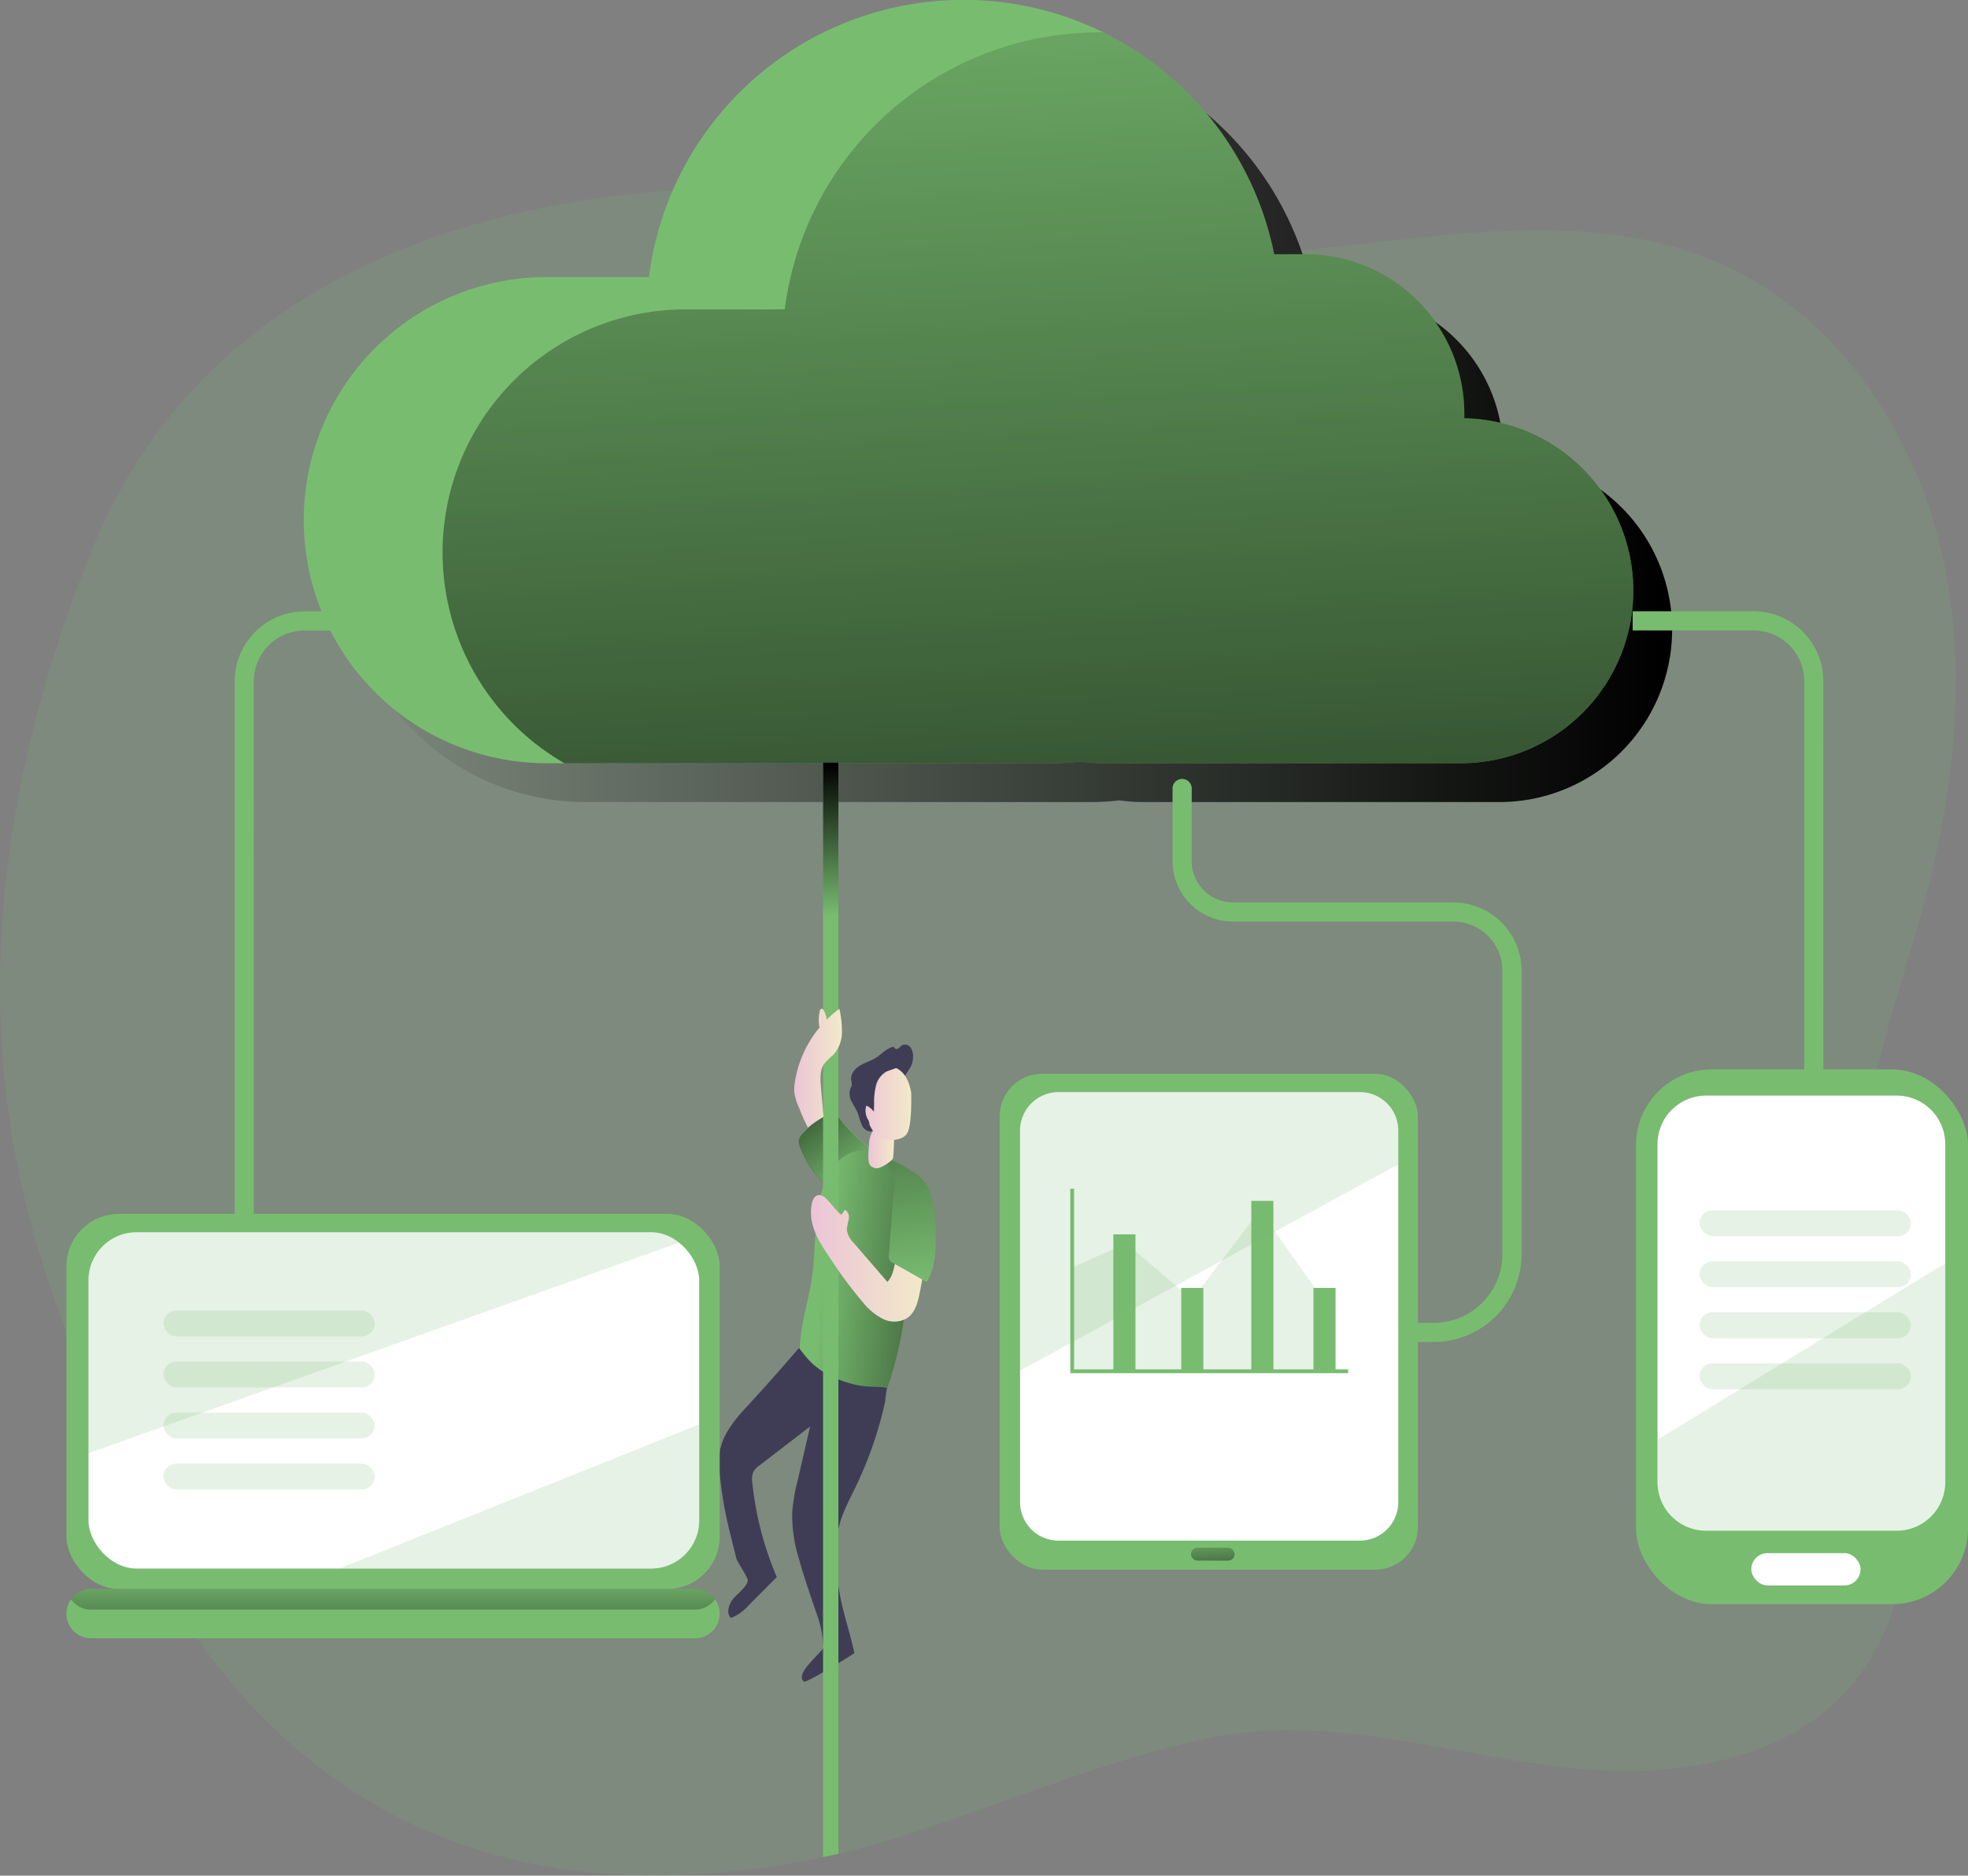 <svg id="Layer_1" data-name="Layer 1" xmlns="http://www.w3.org/2000/svg" xmlns:xlink="http://www.w3.org/1999/xlink" width="504.59" height="480.9" viewBox="0 0 504.59 480.9">
  <rect x="0" y="0" width="504.59" height="480.9" fill="#808080" stroke="none"/>
  <defs>
    <linearGradient id="linear-gradient" x1="254.01" y1="304.13" x2="226.78" y2="268.19" gradientUnits="userSpaceOnUse">
      <stop offset="0" stop-opacity="0"/>
      <stop offset="0.99"/>
    </linearGradient>
    <linearGradient id="linear-gradient-2" x1="243.75" y1="329.23" x2="305.38" y2="335.59" xlink:href="#linear-gradient"/>
    <linearGradient id="linear-gradient-3" x1="121.74" y1="108.66" x2="461.85" y2="108.66" xlink:href="#linear-gradient"/>
    <linearGradient id="linear-gradient-4" x1="288.59" y1="-46.13" x2="314.02" y2="415.99" xlink:href="#linear-gradient"/>
    <linearGradient id="linear-gradient-5" x1="133.9" y1="403.66" x2="133.9" y2="440.51" gradientUnits="userSpaceOnUse">
      <stop offset="0" stop-opacity="0"/>
      <stop offset="0.41" stop-opacity="0.41"/>
      <stop offset="0.99"/>
    </linearGradient>
    <linearGradient id="linear-gradient-6" x1="310.64" y1="392.64" x2="311.75" y2="413.1" xlink:href="#linear-gradient-5"/>
    <linearGradient id="linear-gradient-7" x1="209.45" y1="234.78" x2="208.09" y2="196" xlink:href="#linear-gradient"/>
    <linearGradient id="linear-gradient-8" x1="241.07" y1="323.5" x2="270.67" y2="323.5" gradientUnits="userSpaceOnUse">
      <stop offset="0" stop-color="#ecc4d7"/>
      <stop offset="0.42" stop-color="#efd4d1"/>
      <stop offset="1" stop-color="#f2eac9"/>
    </linearGradient>
    <linearGradient id="linear-gradient-9" x1="268.52" y1="330.49" x2="253.32" y2="213.3" xlink:href="#linear-gradient"/>
    <linearGradient id="linear-gradient-10" x1="236.72" y1="274.73" x2="248.97" y2="274.73" xlink:href="#linear-gradient-8"/>
    <linearGradient id="linear-gradient-11" x1="255.75" y1="294.68" x2="262.36" y2="294.68" xlink:href="#linear-gradient-8"/>
    <linearGradient id="linear-gradient-12" x1="254.41" y1="283.76" x2="266.78" y2="283.76" xlink:href="#linear-gradient-8"/>
  </defs>
  <title>Data Center</title>
  <g>
    <path d="M56.51,142.24c-49.12,122.23-6.28,194-2.17,212.61,6.22,28.25,45.75,154.83,193.74,121.32,30.59-6.93,76.47-29.23,107.76-31.41,26.43-1.85,52.42,6.33,78.75,9.27s56.17-.89,73.3-21.09c15.05-17.76,16.24-43.44,12.86-66.48s-10.56-45.77-9.51-69c1-21.16,8.69-41.33,14.36-61.74,8.46-30.45,12.41-62.88,5.28-93.66s-26.57-59.75-55.27-73C420,43.4,351,82.11,294.41,58.55,263.41,45.65,102.67,27.35,56.51,142.24Z" transform="translate(-33.12 -0.87)" fill="#78bc70" opacity="0.18" style="isolation: isolate"/>
    <path d="M267.22,271.7a3.85,3.85,0,0,0-.66-2.3,1.75,1.75,0,0,0-2.16-.54c-.39.23-.65.66-1.06.87s-1.09-.08-.95-.52c-1.87.29-3.18,1.92-4.78,2.92-1.27.78-2.75,1.18-4,1.94s-2.42,2.11-2.26,3.59a5.34,5.34,0,0,1,.16,1.42,4.83,4.83,0,0,1-.38.95,4.27,4.27,0,0,0,.37,3.32c.5,1,1.19,2,1.6,3a23.68,23.68,0,0,0,1.1,3.2c.56,1,1.79,1.74,2.81,1.25-.85-1.3-.32-3,.29-4.47,1-2.3,2.15-4.68,4.28-6a8.15,8.15,0,0,0,2.32-1.62,19.57,19.57,0,0,0,1.16-1.92C266.17,275.11,267.26,273.94,267.22,271.7Z" transform="translate(-33.12 -0.87)" fill="#3f3d56"/>
    <path d="M248.05,287.13a3.63,3.63,0,0,0-1-1c-1.23-.71-2.74.22-3.82,1.14a52.16,52.16,0,0,0-4.22,4.06A3.59,3.59,0,0,0,238,293a3.4,3.4,0,0,0,.29,1.8,25.47,25.47,0,0,0,7.06,10.24,3.28,3.28,0,0,0,1.75.94,3.4,3.4,0,0,0,1.84-.54l7.83-4c1.42-.73,3.11-1.83,2.49-3.7-.41-1.21-1.7-1.62-2.67-2.31A41.64,41.64,0,0,1,248.05,287.13Z" transform="translate(-33.12 -0.87)" fill="#78bc70"/>
    <path d="M248.05,287.22a3.6,3.6,0,0,0-1-1c-1.23-.71-2.74.21-3.82,1.13A52.16,52.16,0,0,0,239,291.4a3.63,3.63,0,0,0-1.05,1.7,3.45,3.45,0,0,0,.29,1.81,25.51,25.51,0,0,0,7.06,10.23,3.3,3.3,0,0,0,1.75.95,3.5,3.5,0,0,0,1.84-.55l7.83-4c1.42-.73,3.11-1.83,2.49-3.7-.41-1.2-1.7-1.61-2.67-2.31A41.39,41.39,0,0,1,248.05,287.22Z" transform="translate(-33.12 -0.87)" fill="url(#linear-gradient)"/>
    <path d="M266.61,306.11c.95,3.95.66,8.07.36,12.12-.89,12.3-1.81,24.74-5.66,36.45-1,3.11-2.38,6.32-5,8.22-4.33,3.09-10.84,1.39-14.27-2.67s-4.27-9.76-3.82-15.06,2-10.43,2.93-15.67c1.49-8.82,0-22.68,6.07-30C253.7,291.62,264.61,297.71,266.61,306.11Z" transform="translate(-33.12 -0.87)" fill="#78bc70"/>
    <path d="M266.61,306.11c.95,3.95.66,8.07.36,12.12-.89,12.3-1.81,24.74-5.66,36.45-1,3.11-2.38,6.32-5,8.22-4.33,3.09-10.84,1.39-14.27-2.67s-4.27-9.76-3.82-15.06,2-10.43,2.93-15.67c1.49-8.82,0-22.68,6.07-30C253.7,291.62,264.61,297.71,266.61,306.11Z" transform="translate(-33.12 -0.87)" fill="url(#linear-gradient-2)"/>
    <path d="M260.55,356.72a35.06,35.06,0,0,0-.48,3.5,99.15,99.15,0,0,1-7.49,21.7c-1.55,3.24-3.3,6.43-4.24,9.9-1.31,4.79-1,9.88-.37,14.81.87,6.79,2.77,11.39,4.22,18.08-1.18.82-11.41,7.15-12.85,7.33-2.9-1.94,5-7.84,4.91-8.85-.42-5.18-1-6.47-2.55-10.93-1.3-3.85-2.62-7.7-3.7-11.61a38.38,38.38,0,0,1-1.77-11.91,46,46,0,0,1,1.39-8.22l3.21-13.92-13,10a5.18,5.18,0,0,0-1.51,1.55,5,5,0,0,0-.3,2.91,82.91,82.91,0,0,0,6.27,24.14L225,412.52a11.46,11.46,0,0,1-4.47,3.17c-1.2-1.16-.63-3.21.32-4.58s3.88-3.39,4-5.05c.06-.73-2.72-4.83-2.9-5.53-2.1-8.44-3.35-12.77-4.26-21.42a22.66,22.66,0,0,1,0-6.21c.85-4.71,4.23-8.51,7.48-12,4.9-5.33,8.63-9.6,12.8-14.43,2,2.45,4.58,6.88,14.1,9.33C255.85,356.73,258.28,356.2,260.55,356.72Z" transform="translate(-33.12 -0.87)" fill="#3f3d56"/>
    <path d="M461.85,162.27a44.25,44.25,0,0,1-44.23,44.23H326.14a40.53,40.53,0,0,1-6-.43,59.6,59.6,0,0,1-7.23.43H184.07a62.33,62.33,0,1,1,0-124.65h25.38A81.3,81.3,0,0,1,369.78,76h7.88a40.85,40.85,0,0,1,40.86,40.84c0,.41,0,.82,0,1.21A44.21,44.21,0,0,1,461.85,162.27Z" transform="translate(-33.12 -0.87)" fill="url(#linear-gradient-3)"/>
    <path d="M451.9,152.32a44.25,44.25,0,0,1-44.23,44.23H316.2a40.67,40.67,0,0,1-6-.43,59.56,59.56,0,0,1-7.22.43H174.12a62.33,62.33,0,1,1,0-124.65H199.5a81.29,81.29,0,0,1,160.33-5.85h7.88a40.85,40.85,0,0,1,40.86,40.83c0,.42,0,.83,0,1.22A44.22,44.22,0,0,1,451.9,152.32Z" transform="translate(-33.12 -0.87)" fill="#78bc70"/>
    <path d="M451.9,152.32a44.25,44.25,0,0,1-44.23,44.23H316.2a40.67,40.67,0,0,1-6-.43,59.56,59.56,0,0,1-7.22.43H177.85A62.33,62.33,0,0,1,208.94,80.19h25.39A81.31,81.31,0,0,1,315,9.16h1a81.39,81.39,0,0,1,43.86,56.88h7.88a40.85,40.85,0,0,1,40.86,40.83c0,.42,0,.83,0,1.22A44.22,44.22,0,0,1,451.9,152.32Z" transform="translate(-33.12 -0.87)" fill="url(#linear-gradient-4)"/>
    <path d="M98.21,365.7H93.3V175.5a17.91,17.91,0,0,1,17.89-17.88h31v4.91h-31a13,13,0,0,0-13,13Z" transform="translate(-33.12 -0.87)" fill="#78bc70"/>
    <path d="M500.63,365.7h-4.9V175.5a13,13,0,0,0-13-13h-31v-4.91h31a17.9,17.9,0,0,1,17.88,17.88Z" transform="translate(-33.12 -0.87)" fill="#78bc70"/>
    <rect x="419.46" y="274.18" width="85.13" height="137.09" rx="19.41" fill="#78bc70"/>
    <path d="M531.88,294.24v86.62a12.46,12.46,0,0,1-12.46,12.46H470.57a12.46,12.46,0,0,1-12.47-12.46V294.24a12.48,12.48,0,0,1,12.47-12.48h48.85A12.47,12.47,0,0,1,531.88,294.24Z" transform="translate(-33.12 -0.87)" fill="#fff"/>
    <rect x="449.03" y="398.19" width="28.01" height="8.29" rx="4.15" fill="#fff"/>
    <rect x="17.04" y="311.22" width="167.49" height="96.18" rx="13.45" fill="#78bc70"/>
    <rect x="22.69" y="315.93" width="156.58" height="86.22" rx="12.31" fill="#fff"/>
    <path d="M217.64,414.59a6.3,6.3,0,0,1-6.32,6.32H56.48a6.32,6.32,0,1,1,0-12.64H211.32a6.34,6.34,0,0,1,6.32,6.32Z" transform="translate(-33.12 -0.87)" fill="#78bc70"/>
    <path d="M216.45,410.91a5.38,5.38,0,0,1-.65.78,6.31,6.31,0,0,1-4.48,1.86H56.48a6.31,6.31,0,0,1-5.14-2.64,6.22,6.22,0,0,1,5.14-2.64H211.32A6.28,6.28,0,0,1,216.45,410.91Z" transform="translate(-33.12 -0.87)" fill="url(#linear-gradient-5)"/>
    <path d="M400.71,344.94H320.55c-1.35,0-3.4-1.1-3.4-2.45s2.05-2.46,3.4-2.46h80.16a17.64,17.64,0,0,0,17.63-17.62V249.73a12.59,12.59,0,0,0-12.58-12.58h-56.5a15.52,15.52,0,0,1-15.5-15.5V203.19a2.46,2.46,0,1,1,4.91,0v18.46a10.6,10.6,0,0,0,10.59,10.59h56.5a17.51,17.51,0,0,1,17.49,17.49v72.68A22.56,22.56,0,0,1,400.71,344.94Z" transform="translate(-33.12 -0.87)" fill="#78bc70"/>
    <rect x="435.77" y="310.3" width="54.17" height="6.63" rx="3.32" fill="#78bc70" opacity="0.18" style="isolation: isolate"/>
    <rect x="435.77" y="323.38" width="54.17" height="6.63" rx="3.32" fill="#78bc70" opacity="0.18" style="isolation: isolate"/>
    <rect x="435.77" y="336.46" width="54.17" height="6.63" rx="3.32" fill="#78bc70" opacity="0.18" style="isolation: isolate"/>
    <rect x="435.77" y="349.54" width="54.17" height="6.63" rx="3.32" fill="#78bc70" opacity="0.18" style="isolation: isolate"/>
    <rect x="41.91" y="336" width="54.17" height="6.63" rx="3.32" fill="#78bc70" opacity="0.18" style="isolation: isolate"/>
    <rect x="41.91" y="349.08" width="54.17" height="6.63" rx="3.32" fill="#78bc70" opacity="0.18" style="isolation: isolate"/>
    <rect x="41.91" y="362.17" width="54.17" height="6.63" rx="3.32" fill="#78bc70" opacity="0.18" style="isolation: isolate"/>
    <rect x="41.91" y="375.25" width="54.17" height="6.63" rx="3.32" fill="#78bc70" opacity="0.18" style="isolation: isolate"/>
    <path d="M207.58,319.36,55.81,373.45V329.12A12.32,12.32,0,0,1,68.13,316.8H200.07A12.21,12.21,0,0,1,207.58,319.36Z" transform="translate(-33.12 -0.87)" fill="#78bc70" opacity="0.18" style="isolation: isolate"/>
    <path d="M212.39,366.06V390.7A12.31,12.31,0,0,1,200.07,403H120.19Z" transform="translate(-33.12 -0.87)" fill="#78bc70" opacity="0.18" style="isolation: isolate"/>
    <g>
      <rect x="256.3" y="275.29" width="107.24" height="127.14" rx="10.91" fill="#78bc70"/>
      <path d="M391.63,290.73V386a9.85,9.85,0,0,1-9.86,9.86H304.53a9.86,9.86,0,0,1-9.87-9.86V290.73a9.87,9.87,0,0,1,9.87-9.86h77.24A9.86,9.86,0,0,1,391.63,290.73Z" transform="translate(-33.12 -0.87)" fill="#fff"/>
      <polygon points="274.72 325.04 288.73 318.77 305.68 333.14 323 310.3 340.32 334.62 340.32 351.43 275.4 351.43 274.72 325.04" fill="#78bc70" opacity="0.18" style="isolation: isolate"/>
      <rect x="305.36" y="396.81" width="11.2" height="3.31" rx="1.66" fill="url(#linear-gradient-6)"/>
      <polygon points="345.66 352.06 274.42 352.06 274.42 304.77 275.4 304.77 275.4 351.08 345.66 351.08 345.66 352.06" fill="#78bc70"/>
      <rect x="285.46" y="316.47" width="5.67" height="34.96" fill="#78bc70"/>
      <rect x="320.83" y="307.89" width="5.67" height="43.55" fill="#78bc70"/>
      <rect x="302.87" y="330.2" width="5.67" height="21.23" fill="#78bc70"/>
      <rect x="336.77" y="330.2" width="5.67" height="21.23" fill="#78bc70"/>
      <path d="M391.63,290.73v8.67l-97,52.89V290.73a9.87,9.87,0,0,1,9.87-9.86h77.24A9.86,9.86,0,0,1,391.63,290.73Z" transform="translate(-33.12 -0.87)" fill="#78bc70" opacity="0.18" style="isolation: isolate"/>
    </g>
    <path d="M531.88,329.64v51.22a12.46,12.46,0,0,1-12.46,12.46H470.57a12.46,12.46,0,0,1-12.47-12.46V370l73.75-45.25Z" transform="translate(-33.12 -0.87)" fill="#78bc70" opacity="0.18" style="isolation: isolate"/>
    <polygon points="214.96 475.3 211.03 476.11 211.03 195.48 214.96 195.48 214.96 475.3" fill="#78bc70"/>
    <polygon points="214.96 475.3 211.03 476.11 211.03 195.48 214.96 195.48 214.96 475.3" fill="url(#linear-gradient-7)"/>
    <path d="M245,308.25a2.75,2.75,0,0,0-1.93-1c-1.14.08-1.71,1.42-1.87,2.56a12.48,12.48,0,0,0,0,3.81c.59,3.61,2.69,6.77,4.75,9.81A111.46,111.46,0,0,0,254.56,335a15.64,15.64,0,0,0,4.91,4,6.49,6.49,0,0,0,6.13-.12c2.24-1.44,2.92-4.35,3.42-7l1.5-8.05a3.55,3.55,0,0,0,0-2.14,3.36,3.36,0,0,0-1.24-1.27,4.88,4.88,0,0,0-2.14-1c-2.15-.23-3.71,2-4.26,4.11s-.73,4.44-2.24,6L252,319.52a5.78,5.78,0,0,1-1.76-3.36,16.67,16.67,0,0,1,.52-2.77c.13-.93-.21-2.08-1.12-2.31a3.07,3.07,0,0,1-.87,1.24C247.42,311.19,246.33,309.51,245,308.25Z" transform="translate(-33.12 -0.87)" fill="url(#linear-gradient-8)"/>
    <path d="M262,309.76l-.95,12.7a1.91,1.91,0,0,0,1.24,2.32l8.43,4.78c2.17-3.51,2.35-7.86,2.3-12a42.75,42.75,0,0,0-.84-9,13.24,13.24,0,0,0-1.54-4,9.26,9.26,0,0,0-3.1-3.06c-.87-.52-6-4-6.88-3.26-1,.9,2.19,5.38,1.92,6.66A37.24,37.24,0,0,0,262,309.76Z" transform="translate(-33.12 -0.87)" fill="#78bc70"/>
    <path d="M262,309.76l-.95,12.7a1.91,1.91,0,0,0,1.24,2.32l8.43,4.78c2.17-3.51,2.35-7.86,2.3-12a42.75,42.75,0,0,0-.84-9,13.24,13.24,0,0,0-1.54-4,9.26,9.26,0,0,0-3.1-3.06c-.87-.52-6-4-6.88-3.26-1,.9,2.19,5.38,1.92,6.66A37.24,37.24,0,0,0,262,309.76Z" transform="translate(-33.12 -0.87)" fill="url(#linear-gradient-9)"/>
    <path d="M249,265.63a8.81,8.81,0,0,1-2.18,5.65,21.45,21.45,0,0,0-2.32,2.25c-1.2,1.63-1.07,3.84-.9,5.86.22,2.61.45,5.22.67,7.84a27,27,0,0,0-4,2.74,41.24,41.24,0,0,1-2.27-5.12,13.32,13.32,0,0,1-1.22-3.92,11,11,0,0,1,.13-2.56,28.75,28.75,0,0,1,6.41-14.15.87.87,0,0,1-.19-.46,10.53,10.53,0,0,1,.17-3.67.69.69,0,0,1,.37-.57c.26-.09.52.15.66.39a5.82,5.82,0,0,1,.74,2.39,28,28,0,0,1,3.27-2.79A26.91,26.91,0,0,1,249,265.63Z" transform="translate(-33.12 -0.87)" fill="url(#linear-gradient-10)"/>
    <path d="M256.17,299.57a2.22,2.22,0,0,0,2.64.61,9.51,9.51,0,0,0,2.7-1.69A1.73,1.73,0,0,0,262,298a1.68,1.68,0,0,0,.15-.67c.1-1.3.17-2.61.2-3.92s-.05-3.12-1.16-4.07a1.05,1.05,0,0,0-.49-.28,1.6,1.6,0,0,0-.65.06,6.53,6.53,0,0,0-2.41,1c-1.36,1-1.68,3-1.74,4.57C255.85,296,255.47,298.39,256.17,299.57Z" transform="translate(-33.12 -0.87)" fill="url(#linear-gradient-11)"/>
    <path d="M266.75,281s.28,7.74-.92,10.22-6.27,2.49-8.2.46-4-7.73-2.95-12.62S265,270.63,266.75,281Z" transform="translate(-33.12 -0.87)" fill="url(#linear-gradient-12)"/>
    <path d="M260.34,275.64a5.71,5.71,0,0,0-2.61,3.52,16.75,16.75,0,0,0-.49,4.47l-.05,2.28a4.77,4.77,0,0,0-1.95-1.58,4.38,4.38,0,0,0,.28,3.33,3.74,3.74,0,0,1,.47,1,.87.87,0,0,1-.37,1c-.55.26-1.08-.39-1.35-.94-1.07-2.19-2.18-4.57-1.74-7a10.08,10.08,0,0,1,.91-2.53,12.64,12.64,0,0,1,4.21-5.4,6,6,0,0,1,5.2-.7C265.82,274.22,261.29,275.13,260.34,275.64Z" transform="translate(-33.12 -0.87)" fill="#3f3d56"/>
  </g>
</svg>

